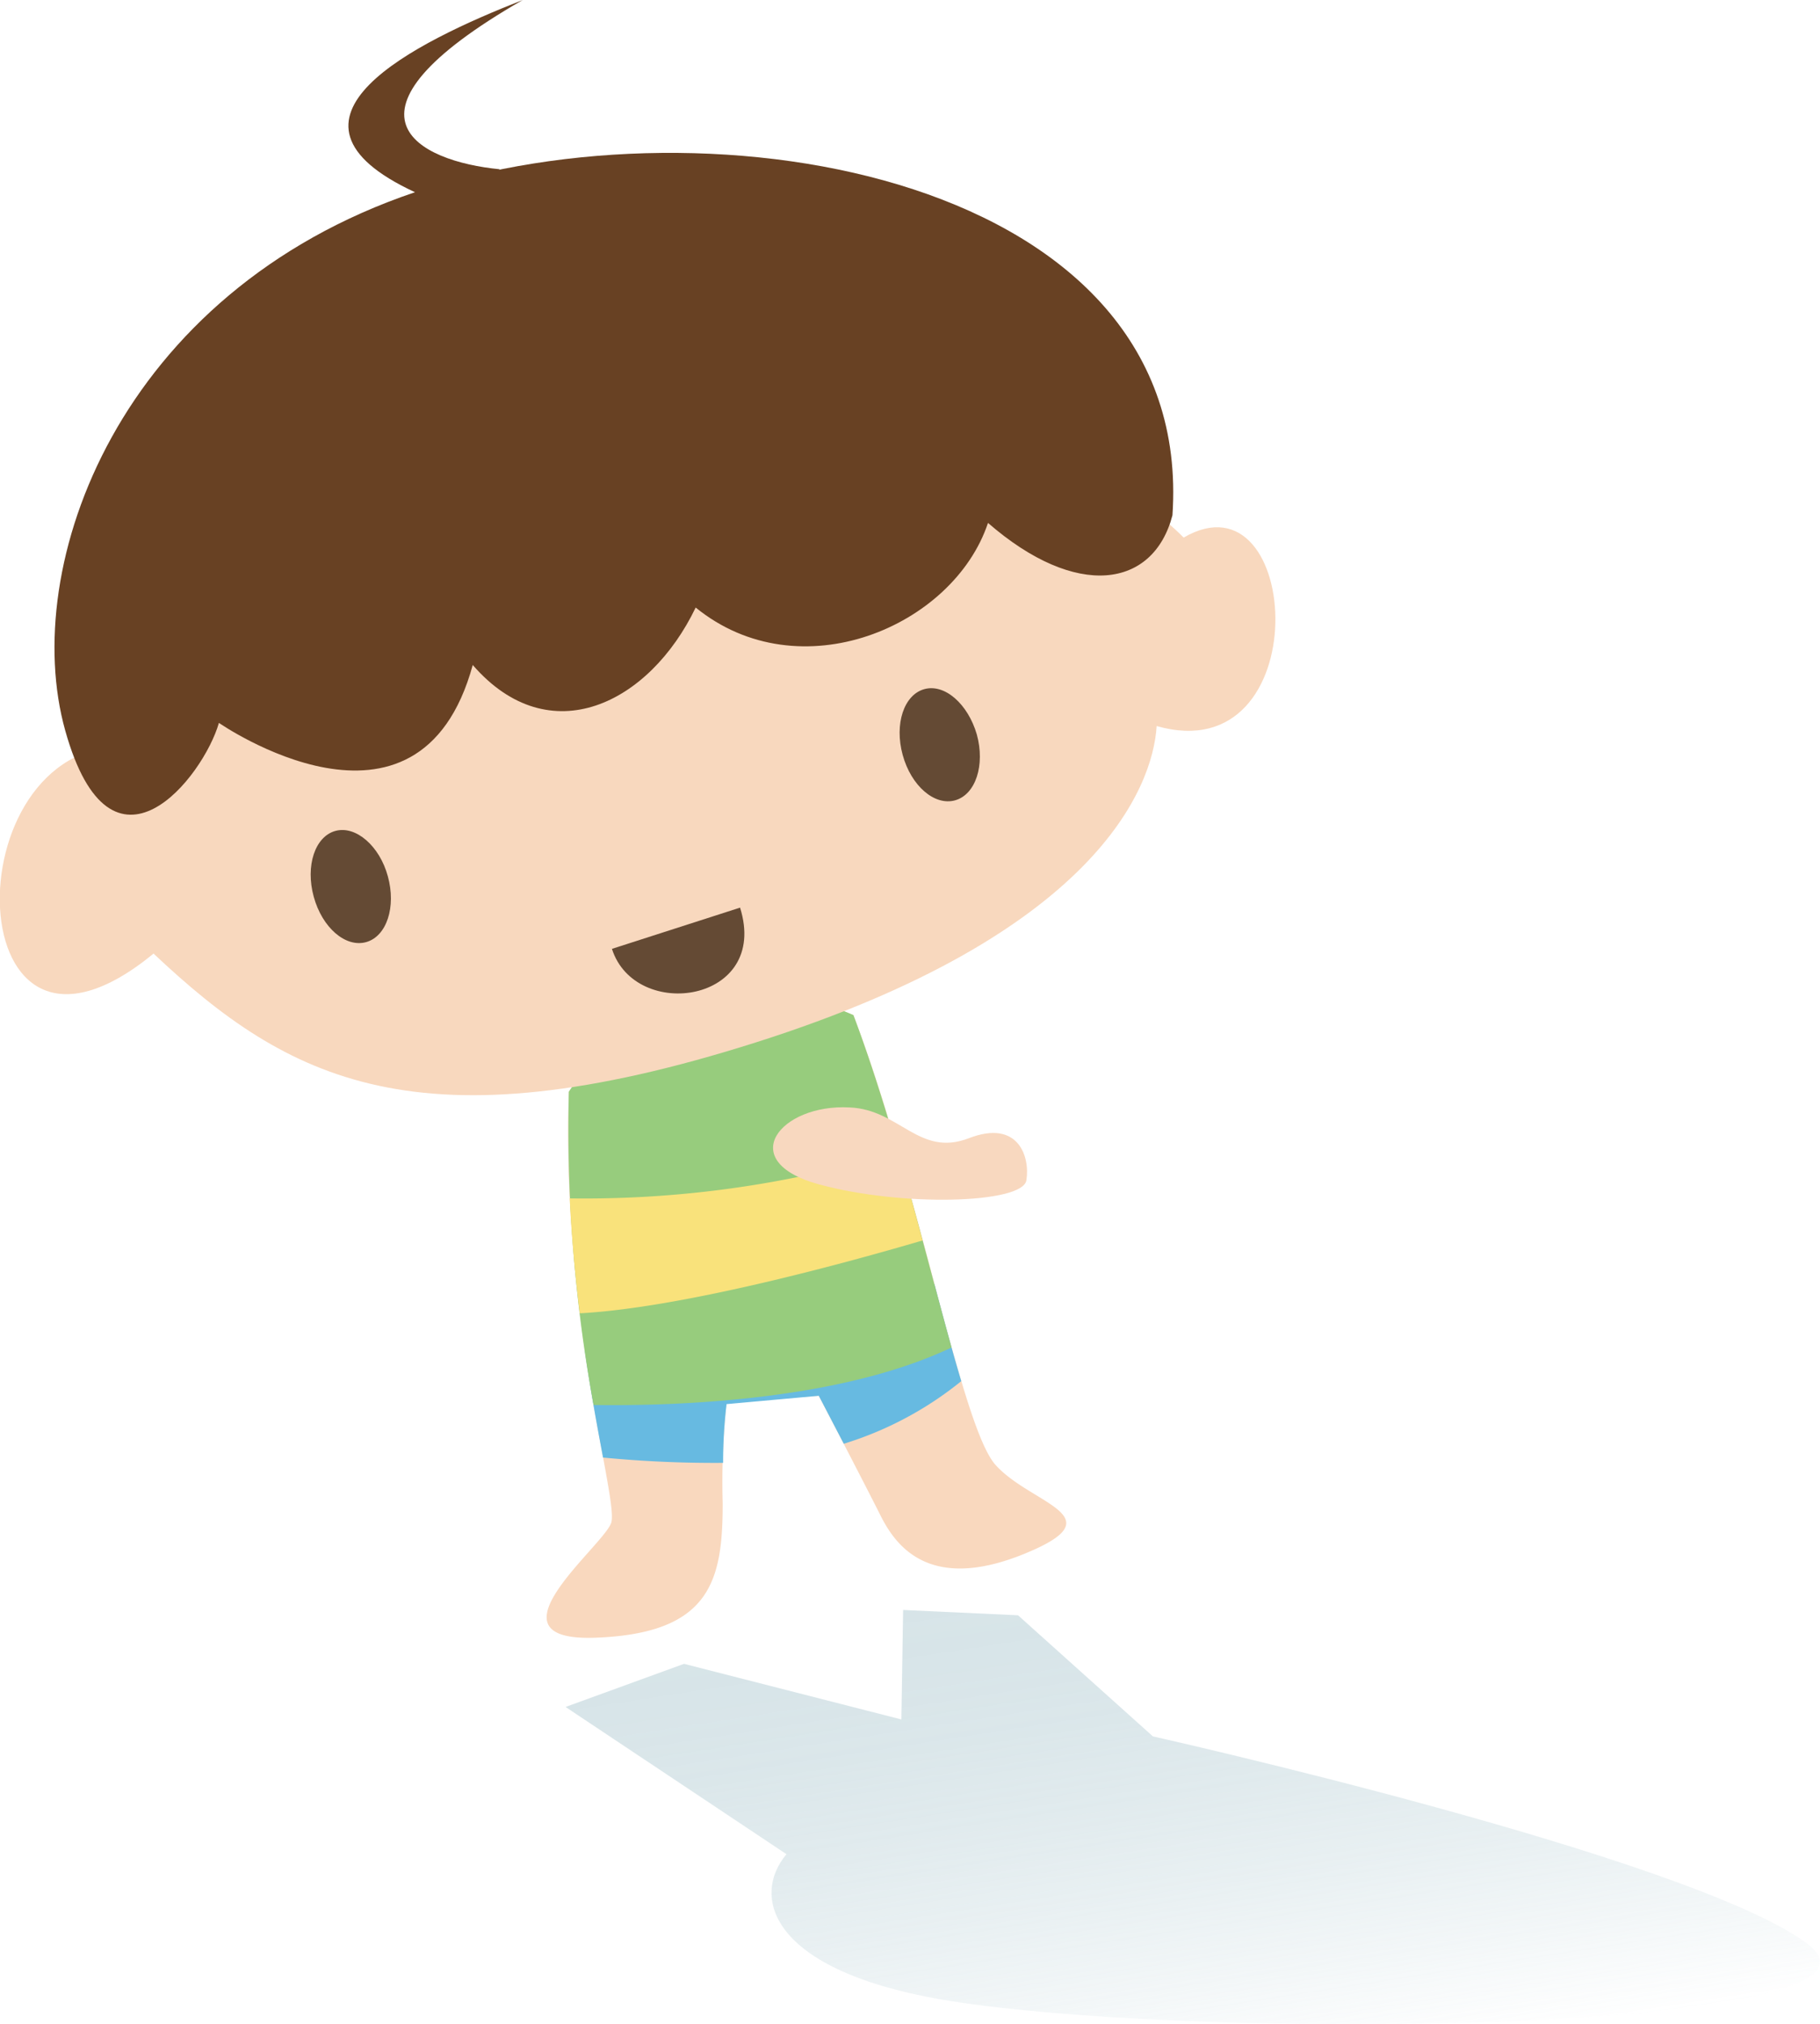 <svg xmlns="http://www.w3.org/2000/svg" xmlns:xlink="http://www.w3.org/1999/xlink" viewBox="0 0 126.7 140.91"><defs><style>.a{opacity:0.3;}.b{fill:url(#a);}.c{fill:#f9d8be;}.d{fill:#67bae1;}.e{fill:#97cc7d;}.f{fill:#f9e27b;}.g{fill:#f8d8bf;}.h{fill:#f8d8be;}.i{fill:#644a34;}.j{fill:#684123;}</style><linearGradient id="a" x1="453.7" y1="852.43" x2="453.7" y2="816.69" gradientTransform="translate(-493.09 -628.26) rotate(-8.8)" gradientUnits="userSpaceOnUse"><stop offset="0" stop-color="#79a5b2" stop-opacity="0"/><stop offset="0.01" stop-color="#79a5b2" stop-opacity="0.02"/><stop offset="0.2" stop-color="#79a5b2" stop-opacity="0.32"/><stop offset="0.38" stop-color="#79a5b2" stop-opacity="0.56"/><stop offset="0.56" stop-color="#79a5b2" stop-opacity="0.75"/><stop offset="0.72" stop-color="#79a5b2" stop-opacity="0.89"/><stop offset="0.87" stop-color="#79a5b2" stop-opacity="0.97"/><stop offset="1" stop-color="#79a5b2"/></linearGradient></defs><g class="a"><path class="b" d="M39.37,118.82l15.38,10.25c-2.52,3-1.16,8.36,12,10.31,19,2.81,67.27,1.92,59-4.13s-45.49-14.38-45.49-14.38l-9.39-8.43-8-.37-.12,7.62-15.13-3.87Z"/></g><path class="c" d="M39.6,76c-.53,15.8,3.48,28.38,2.95,30s-9.11,8.3-1.08,8,8.84-4,8.84-9.37a51.92,51.92,0,0,1,.27-7L57,97.16s3.21,6.16,4.28,8.3,3.5,5.65,10.71,2.41c5.35-2.41-.27-3.22-2.68-5.89S64,82.71,59.41,70.66C46.29,65,39.6,76,39.6,76Z"/><path class="d" d="M65.05,89.39,40.71,94c.43,3,.9,5.48,1.27,7.46a80.78,80.78,0,0,0,8.36.37,34.58,34.58,0,0,1,.24-4.09L57,97.16l1.74,3.34a24.33,24.33,0,0,0,8.18-4.36C66.33,94.18,65.71,91.88,65.05,89.39Z"/><path class="e" d="M59.41,70.66C46.29,65,39.6,76,39.6,76a106.86,106.86,0,0,0,1.72,21.8c5.45.08,17-.24,24.92-4C64.41,87.23,62.21,78.09,59.41,70.66Z"/><path class="f" d="M62.51,80.16a74.53,74.53,0,0,1-22.85,3.26c.14,2.85.4,5.53.7,8,7-.38,18-3.35,23.86-5.07C63.68,84.32,63.11,82.24,62.51,80.16Z"/><path class="g" d="M57,82.44c5.82,1.59,14.18,1.34,14.45-.27s-.53-4.28-4-2.94-4.82-2-8.3-2.14C54.32,76.82,51.11,80.83,57,82.44Z"/><path class="h" d="M8.82,51.93C-3.49,51.66-3,77.62,10.69,66.38c9.37,8.83,18.47,13.65,42,6.16s27.57-17.67,27.83-22c11.24,3.21,10.17-17.94,1.88-13.12C69.85,24.62,11.5,14.45,8.82,51.93Z"/><path class="i" d="M27,61c.59,2.13-.08,4.18-1.51,4.58s-3.06-1-3.65-3.16.09-4.19,1.51-4.58S26.43,58.89,27,61Z"/><path class="i" d="M68,51.12c.59,2.14-.08,4.19-1.51,4.59s-3.06-1-3.65-3.16.09-4.19,1.51-4.58S67.38,49,68,51.12Z"/><path class="i" d="M42.6,66.05c1.63,5.1,11,3.76,8.92-2.87"/><path class="j" d="M15.24,50.32c-1.07,3.75-7.49,12-10.7.53S8.28,20.34,28.89,13.38s54.34-1.07,52.73,22.49c-1.33,5.08-6.69,5.88-12.84.53-2.41,7.23-13.12,11.78-20.35,5.89-3.21,6.69-10.17,10.17-15.52,4C29.16,60,15.24,50.32,15.24,50.32Z"/><path class="j" d="M34.78,11.78C29.16,11.24,22.47,8,36.39,0c-7.5,2.94-18.47,8.3-7.5,13.38C33.44,14.45,34.78,11.78,34.78,11.78Z"/></svg>